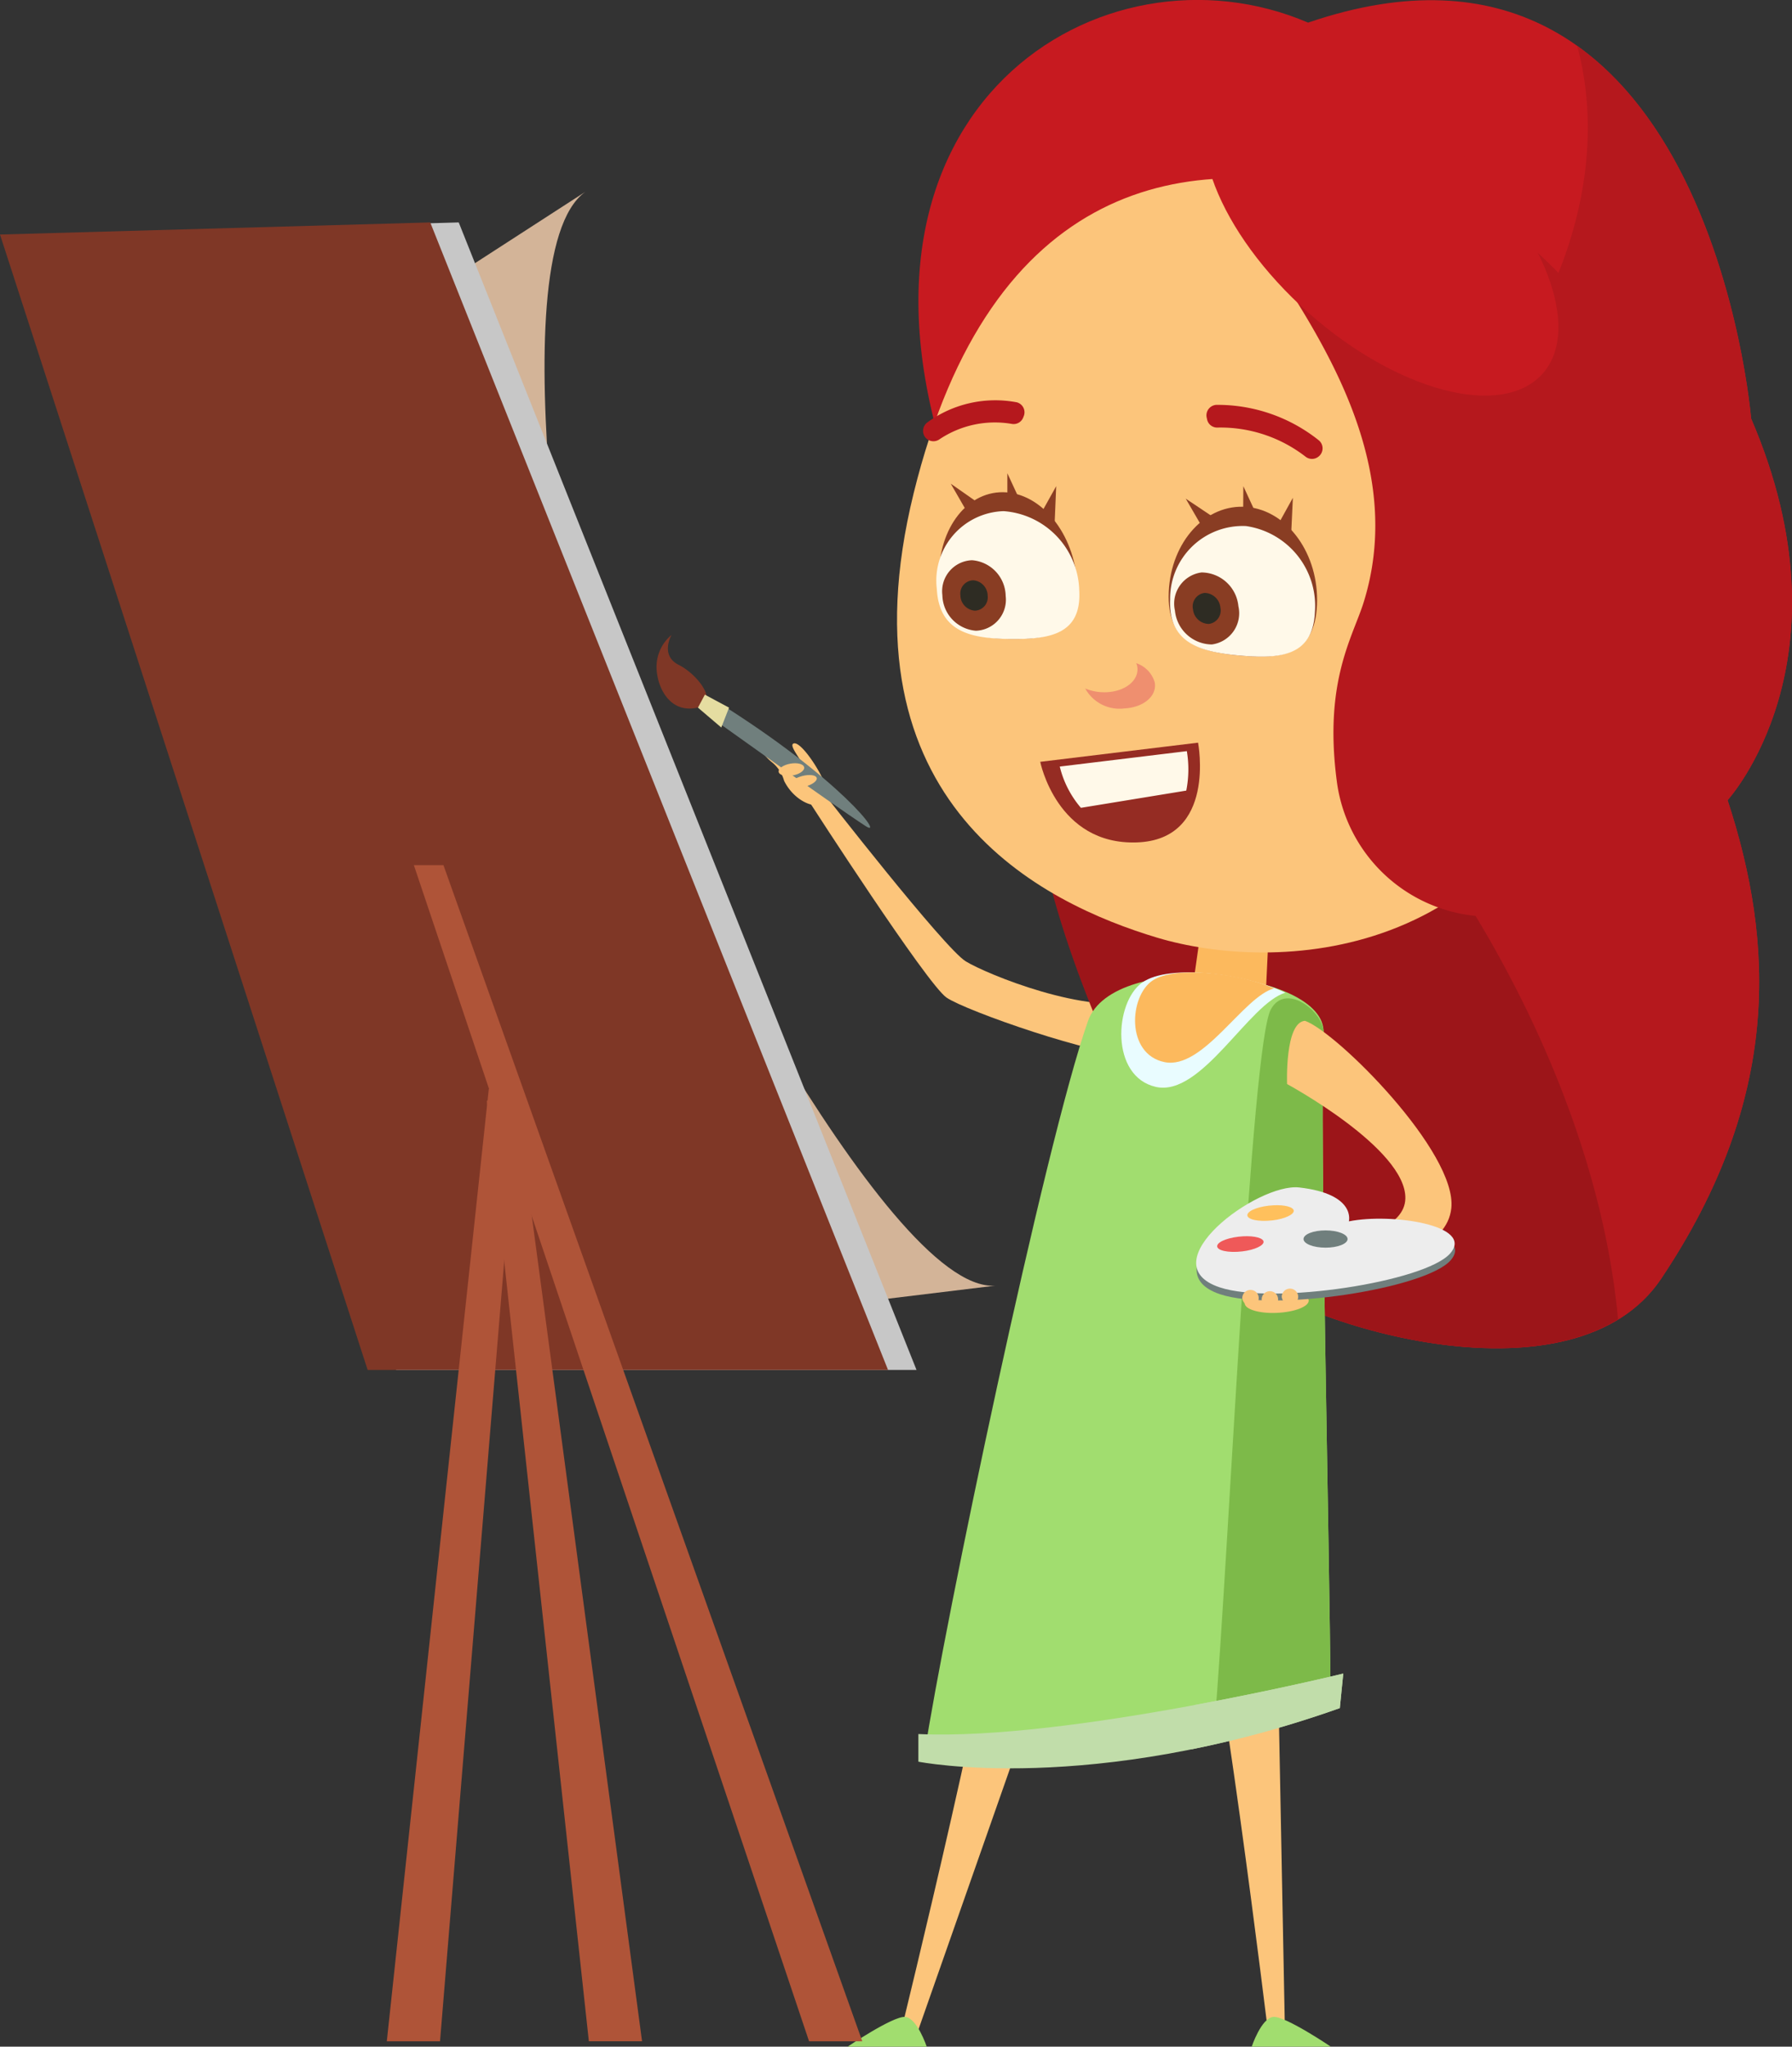 <svg xmlns="http://www.w3.org/2000/svg" width="109.001" height="124.46" viewBox="0 0 109.001 124.46"><rect x="0" y="0" width="109.001" height="124.46" fill="#333333" stroke="none"/><defs><style>.a{fill:#d3b498;}.b{fill:#fcc57b;}.c{fill:#c71a20;}.d{fill:#b5181d;}.e{fill:#9c1519;}.f{fill:#a1dd6f;}.g{fill:#7dba49;}.h{fill:#707f7d;}.i{fill:#ededed;}.j{fill:#fcb95d;}.k{fill:#e9fcff;}.l{fill:#c1ddaa;}.m{fill:#c7c7c7;}.n{fill:#7f3726;}.o{fill:#af5438;}.p{fill:#ffc05c;}.q{fill:#ef5959;}.r{fill:#893d23;}.s{fill:#fff9e9;}.t{fill:#2e2c23;}.u{fill:#ef8f6f;}.v{fill:#952c23;}.w{fill:#e5dda1;}</style></defs><g transform="translate(0 0)"><path class="a" d="M521.907,55.366l-14.244,9.208,14.145,24.442S516.379,59.308,521.907,55.366Z" transform="translate(-486.302 -43.702)"/><path class="a" d="M556.994,142.992l-16.862,2.049-4.412-31.36S550.218,143.465,556.994,142.992Z" transform="translate(-496.458 -64.81)"/><path class="b" d="M552.234,112.624s7.36,9.463,8.67,10.263,7.426,3.291,10.7,2.395l-.427,3.316c-2.349.072-10.25-2.691-11.441-3.507s-8.256-11.767-8.256-11.767Z" transform="translate(-502.161 -64.427)"/><path class="c" d="M606.919,114.842c7.348-10.979,6.878-20.438,4.041-29.1,0,0,7.765-8.487,1.43-23.207,0,0-2.642-32.386-26.946-24.074-12.521-5.37-29.523,5.165-21.735,27.624,5.8,16.735,10.071,42.311,17.163,48.085C585.551,117.984,601.7,122.636,606.919,114.842Z" transform="translate(-505.876 -37.085)"/><path class="d" d="M590.742,69.468c10.4-6.708,15.648-18.5,13.082-28.007,9.266,6.6,10.577,22.661,10.577,22.661,6.335,14.721-1.43,23.207-1.43,23.207,2.837,8.659,3.307,18.117-4.041,29.1-5.215,7.794-21.368,3.142-26.048-.668-6.435-5.238-10.543-26.777-15.584-43.225C573.979,75.438,582.849,74.558,590.742,69.468Z" transform="translate(-507.888 -38.669)"/><path class="e" d="M584.846,136.052a11.462,11.462,0,0,1-2.155-2.464c-8.207-14.723-17.347-37.415-.485-36,7.158.6,24.191,21.228,26.065,41.609C601.569,143.281,588.9,139.353,584.846,136.052Z" transform="translate(-509.851 -58.963)"/><path class="b" d="M569.344,190.306l-8.311,23.685-1.006,0s6.187-25.179,6.222-29.4C566.264,182.8,570.52,186.987,569.344,190.306Z" transform="translate(-505.256 -90.321)"/><path class="b" d="M593,189.608l.467,24.273-1,.01s-3.115-25.769-4.628-30.072C587.194,181.993,592.942,186.205,593,189.608Z" transform="translate(-515.304 -90.038)"/><path class="f" d="M586.591,133.548c.138-3.81-12.788-5.089-14.328-.72-2.619,7.432-8.76,36.758-9.952,44.6,6.237,1.307,19.331-1.665,24.709-3.239C586.951,164.123,586.354,140.072,586.591,133.548Z" transform="translate(-506.083 -70.744)"/><path class="g" d="M589.937,176.734c.927-11.266,2.239-41.623,3.447-43.829.926-1.691,3.251.2,3.207,1.425-.237,6.523.36,30.575.429,40.645C595.293,175.479,592.771,176.127,589.937,176.734Z" transform="translate(-516.082 -71.525)"/><path class="b" d="M596.208,134.379c1.929.671,9.275,8.009,8.9,11.4-.516,4.676-12.867,3.717-12.867,3.717l-.239-1.2s10.246.295,10.311-3.117c.059-3.034-7.194-6.954-7.194-6.954S594.97,134.466,596.208,134.379Z" transform="translate(-516.83 -72.302)"/><path class="b" d="M592.841,160.857c0-.37.872-.7,1.948-.747s1.949.223,1.949.593-.872.7-1.949.747S592.841,161.227,592.841,160.857Z" transform="translate(-517.133 -81.613)"/><path class="h" d="M597.547,152.971c2.58-.523,7.673.236,6.16,1.954s-10.738,3.148-14.016,2.06c-4.326-1.439,2.3-6.364,4.842-6.075C598.018,151.308,597.547,152.971,597.547,152.971Z" transform="translate(-515.475 -78.281)"/><path class="i" d="M597.505,152.315c2.58-.523,7.674.235,6.16,1.954s-10.737,3.147-14.016,2.058c-4.326-1.439,2.3-6.364,4.841-6.073C597.977,150.651,597.505,152.315,597.505,152.315Z" transform="translate(-515.46 -78.043)"/><path class="f" d="M559.8,231.123h-4.811s2.758-1.866,3.493-1.81S559.8,231.123,559.8,231.123Z" transform="translate(-503.431 -106.664)"/><path class="f" d="M593.514,231.123h4.813s-2.759-1.866-3.494-1.81S593.514,231.123,593.514,231.123Z" transform="translate(-517.377 -106.664)"/><path class="j" d="M592.325,127.792l.236-4.989s-4.018-1.629-3.9-1.471-.827,6.514-.827,6.514Z" transform="translate(-515.321 -67.575)"/><path class="k" d="M591.062,131c-2.206.63-5.095,6.356-7.879,5.726s-2.524-5.128-.843-6.336S588.8,129.9,591.062,131Z" transform="translate(-512.876 -70.631)"/><path class="j" d="M590.849,130.737c-1.868.493-4.316,4.977-6.674,4.481s-2.138-4.016-.714-4.961S588.935,129.873,590.849,130.737Z" transform="translate(-513.352 -70.632)"/><path class="l" d="M587.369,198.688l.211-2.1s-16.7,4.1-25.845,3.678v1.681S572.241,204.045,587.369,198.688Z" transform="translate(-505.874 -94.818)"/><path class="l" d="M587.968,199.107c0-.2-.019-.4-.029-.6,5.11-.947,9.065-1.917,9.065-1.917l-.211,2.1a66.359,66.359,0,0,1-9.024,2.507A11.191,11.191,0,0,0,587.968,199.107Z" transform="translate(-515.297 -94.818)"/><path class="m" d="M530.916,128.065H499.263L476.9,59.02l26.17-.736Z" transform="translate(-475.167 -44.758)"/><path class="n" d="M528.2,128.065H496.546L474.184,59.02l26.17-.736Z" transform="translate(-474.184 -44.758)"/><path class="o" d="M513.639,119.544h1.8l25.476,71.521h-3.237Z" transform="translate(-488.465 -66.932)"/><path class="o" d="M520.593,142h1.8l7.643,57.192H526.8Z" transform="translate(-490.982 -75.061)"/><path class="o" d="M517.261,140.873h1.8l-4.766,57.913h-3.237Z" transform="translate(-487.53 -74.652)"/><path class="b" d="M575.534,100.255c-6.9-2.068-19.487-8.078-14.82-27.036s16.614-21.169,27.533-17.9S607.4,67.034,602.434,84.6,582.439,102.324,575.534,100.255Z" transform="translate(-505.138 -43.232)"/><path class="d" d="M607.828,97.7a9.451,9.451,0,0,1-10.157-8.257c-.783-6.03.979-8.714,1.636-10.812,4.706-15.039-15.8-27.912-5.81-27.991,25.644-.2,39.436,44.426,14.465,47.046Z" transform="translate(-516.365 -41.99)"/><path class="c" d="M594.336,57.413c-5.155-5.075-6.92-11.034-3.939-13.309s9.574-.008,14.73,5.066,6.919,11.033,3.94,13.309S599.492,62.486,594.336,57.413Z" transform="translate(-515.724 -39.305)"/><path class="h" d="M598.454,154.877c0-.29.6-.525,1.339-.525s1.34.235,1.34.525-.6.525-1.34.525S598.454,155.167,598.454,154.877Z" transform="translate(-519.165 -79.531)"/><path class="p" d="M593.1,152.529c.049-.278.791-.533,1.575-.572.706-.04,1.235.11,1.245.333s-.533.494-1.29.583C593.779,152.975,593.051,152.82,593.1,152.529Z" transform="translate(-517.226 -78.662)"/><path class="q" d="M590.222,155.487c.049-.279.791-.533,1.575-.573.706-.039,1.235.11,1.246.333s-.533.494-1.291.583C590.9,155.933,590.172,155.777,590.222,155.487Z" transform="translate(-516.184 -79.733)"/><path class="r" d="M585.6,90.56c.135-3.075,2.267-5.386,4.755-5.167s4.4,2.89,4.261,5.962-2.169,3.295-4.66,3.077S585.461,93.628,585.6,90.56Z" transform="translate(-514.509 -54.565)"/><path class="r" d="M563.717,89.44c-.167-3.031,1.575-5.469,3.888-5.443s4.332,2.512,4.5,5.543-1.686,3.41-4.006,3.382S563.886,92.472,563.717,89.44Z" transform="translate(-506.587 -54.065)"/><g transform="translate(57.829 28.778)"><path class="r" d="M574.3,85.639l.094-2.216-.848,1.521Z" transform="translate(-567.978 -82.636)"/><path class="r" d="M571.167,84.243l-.95-2.054,0,1.821Z" transform="translate(-566.772 -82.189)"/><path class="r" d="M566.622,84.443l-1.8-1.259.922,1.6Z" transform="translate(-564.82 -82.549)"/></g><g transform="translate(72.124 29.566)"><path class="r" d="M596.84,86.783l.106-2.254-.868,1.571Z" transform="translate(-590.429 -83.824)"/><path class="r" d="M593.659,85.483l-.951-2.059-.013,1.851Z" transform="translate(-589.204 -83.424)"/><path class="r" d="M589.046,85.829l-1.823-1.221.928,1.6Z" transform="translate(-587.224 -83.852)"/></g><path class="s" d="M585.733,91.673a4.416,4.416,0,0,1,4.618-4.459,4.907,4.907,0,0,1,4.189,5.235c-.121,2.677-2.108,2.854-4.536,2.641S585.619,94.344,585.733,91.673Z" transform="translate(-514.559 -55.224)"/><path class="s" d="M563.489,90.533a4.225,4.225,0,0,1,4.064-4.732,4.962,4.962,0,0,1,4.6,4.836c.144,2.64-1.776,2.964-4.168,2.94S563.634,93.175,563.489,90.533Z" transform="translate(-506.506 -54.718)"/><path class="r" d="M586.182,93.964a1.913,1.913,0,0,1,1.618-2.322,2.269,2.269,0,0,1,2.241,2.051,1.916,1.916,0,0,1-1.615,2.328A2.277,2.277,0,0,1,586.182,93.964Z" transform="translate(-514.714 -56.831)"/><path class="r" d="M564.022,92.6a1.885,1.885,0,0,1,1.807-2.121,2.215,2.215,0,0,1,2.043,2.166,1.887,1.887,0,0,1-1.81,2.121A2.214,2.214,0,0,1,564.022,92.6Z" transform="translate(-506.701 -56.411)"/><path class="t" d="M565.741,93.306a.808.808,0,0,1,.778-.914.95.95,0,0,1,.88.933.81.81,0,0,1-.779.914A.95.95,0,0,1,565.741,93.306Z" transform="translate(-507.323 -57.104)"/><path class="t" d="M587.911,94.595a.826.826,0,0,1,.7-1,.98.98,0,0,1,.965.885.826.826,0,0,1-.7,1A.981.981,0,0,1,587.911,94.595Z" transform="translate(-515.345 -57.538)"/><g transform="translate(56.143 24.331)"><path class="d" d="M563.173,77.606a6.057,6.057,0,0,1,4.4-.941.626.626,0,0,0,.7-.389l.03-.076a.628.628,0,0,0-.421-.847,7.015,7.015,0,0,0-5.435,1.218.644.644,0,0,0-.179.843h0A.633.633,0,0,0,563.173,77.606Z" transform="translate(-562.177 -75.219)"/></g><g transform="translate(73.384 24.612)"><path class="d" d="M589.882,77.048a8.449,8.449,0,0,1,5.336,1.764.631.631,0,0,0,.813-.011l.01-.008a.634.634,0,0,0,0-.963,9.868,9.868,0,0,0-6.236-2.162.639.639,0,0,0-.591.777l.024.109A.624.624,0,0,0,589.882,77.048Z" transform="translate(-589.199 -75.66)"/></g><path class="u" d="M580.745,100.291a1.368,1.368,0,0,1,.057.165c.168.822-.658,1.54-1.841,1.6a3.068,3.068,0,0,1-1.316-.223,2.379,2.379,0,0,0,2.384,1.21c1.182-.062,2.006-.778,1.838-1.6A1.742,1.742,0,0,0,580.745,100.291Z" transform="translate(-511.633 -59.963)"/><path class="v" d="M573.353,109.032l9.6-1.165s1.141,5.9-3.726,6.066S573.353,109.032,573.353,109.032Z" transform="translate(-510.079 -62.705)"/><path class="s" d="M582.944,108.675a6.69,6.69,0,0,1-.034,2.4l-6.409,1.048a6.041,6.041,0,0,1-1.286-2.51Z" transform="translate(-510.753 -62.998)"/><path class="b" d="M548.162,110.207a2.173,2.173,0,0,0-.714-1.107c-.486-.39-.719-.748-.625-.891.136-.2.269.131.868.5.792.492.938.738,1.458.673.485-.061-.812-1.318-.4-1.446.542-.168,2.3,2.687,2.081,3.313C550.5,112.154,548.867,111.63,548.162,110.207Z" transform="translate(-500.469 -62.727)"/><g transform="translate(39.934 38.61)"><path class="n" d="M539.3,102.01c-1.612.4-2.465-1.065-2.525-2.373a2.532,2.532,0,0,1,.912-2.039s-.724,1.245.442,1.825C539.24,99.976,540.6,101.692,539.3,102.01Z" transform="translate(-536.773 -97.598)"/><path class="h" d="M551.27,111.517c1.227.8-1.471-2.837-9.035-7.564l-.526.84S549.17,110.151,551.27,111.517Z" transform="translate(-538.56 -99.898)"/><path class="w" d="M542.141,105.291l.472-1.209-1.471-.788-.42.788Z" transform="translate(-538.202 -99.66)"/></g><path class="b" d="M548.416,110.351c-.036-.2.281-.425.709-.5s.8.02.841.219-.281.425-.708.5S548.453,110.551,548.416,110.351Z" transform="translate(-501.052 -63.412)"/><path class="b" d="M549.55,111.541c-.049-.177.267-.415.706-.529s.835-.064.884.114-.267.415-.708.529S549.6,111.719,549.55,111.541Z" transform="translate(-501.462 -63.821)"/><path class="b" d="M596.365,160.292a.5.5,0,1,1,.626.472A.561.561,0,0,1,596.365,160.292Z" transform="translate(-518.401 -81.419)"/><path class="b" d="M594.451,160.539a.5.5,0,1,1,.626.472A.56.56,0,0,1,594.451,160.539Z" transform="translate(-517.708 -81.509)"/><path class="b" d="M592.6,160.416a.5.5,0,1,1,.626.473A.561.561,0,0,1,592.6,160.416Z" transform="translate(-517.037 -81.464)"/></g></svg>